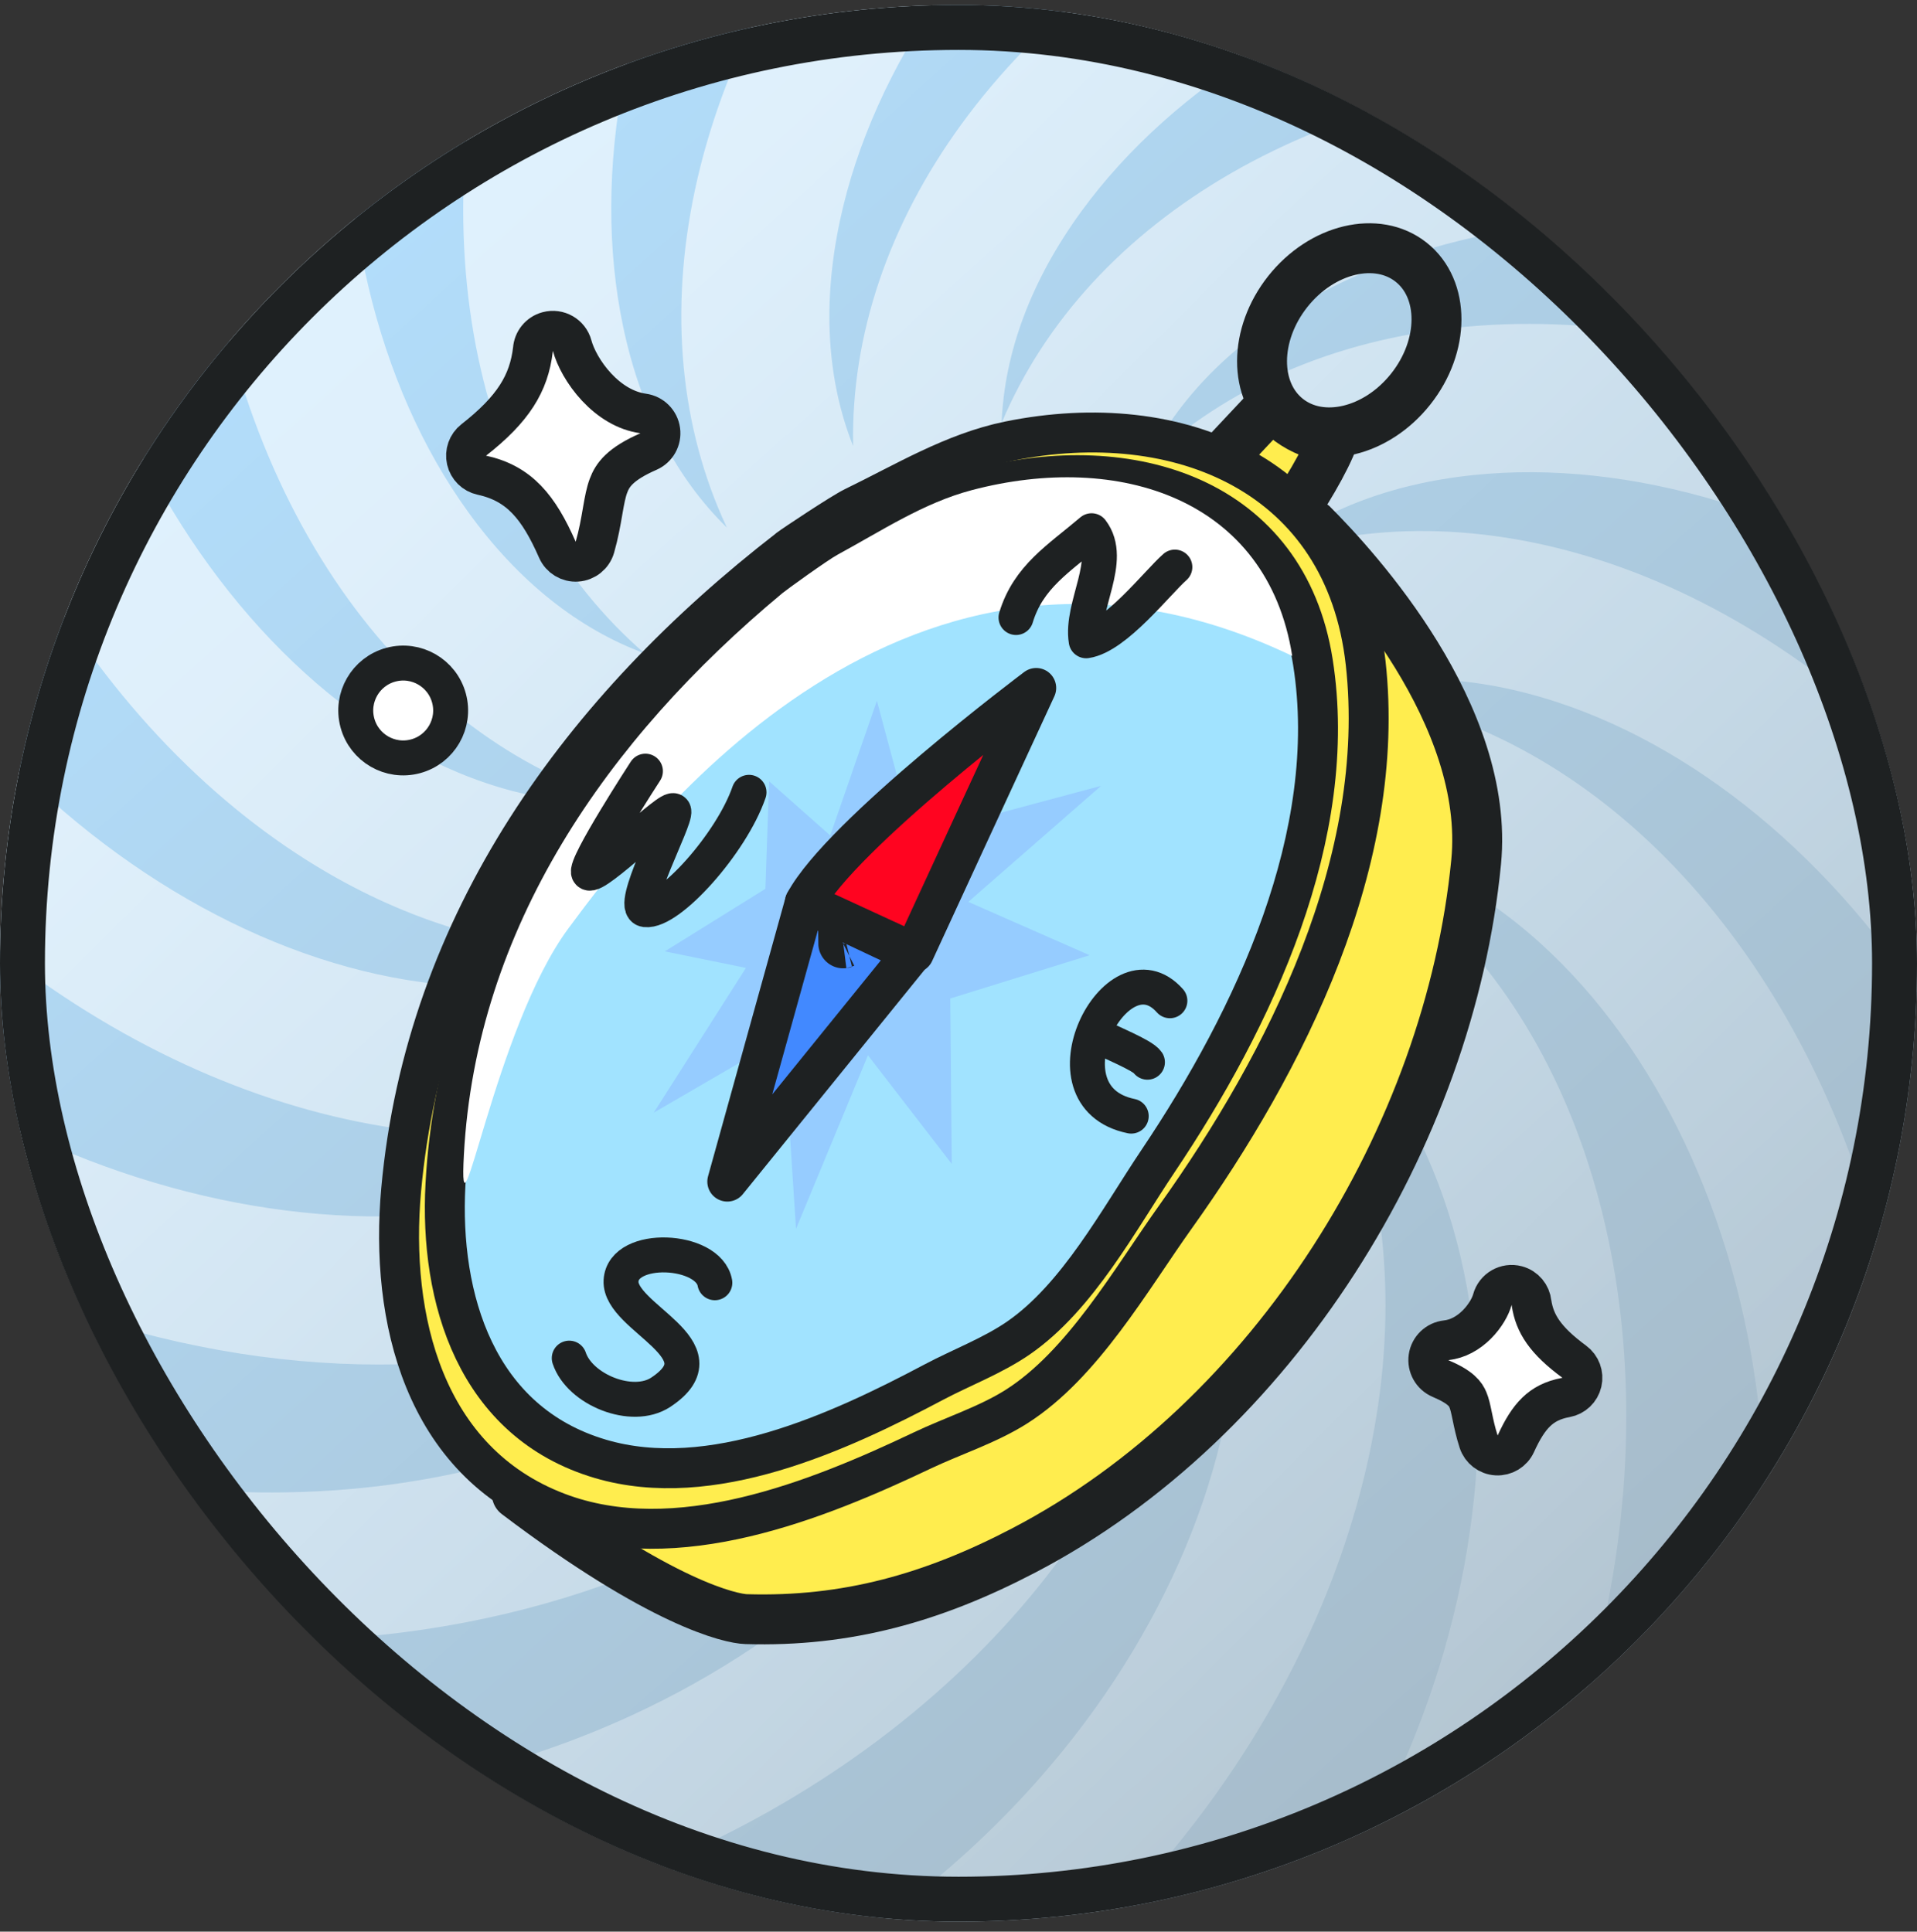 <svg width="128" height="129" viewBox="0 0 128 129" fill="none" xmlns="http://www.w3.org/2000/svg">
<rect x="0" y="0" width="128" height="129" fill="#333333" stroke="none"/>
<g clip-path="url(#clip0_1180_80450)">
<rect y="0.333" width="128" height="128" rx="64" fill="url(#paint0_linear_1180_80450)"/>
<g style="mix-blend-mode:soft-light">
<path d="M98.388 31.726C92.706 32.314 87.965 34.205 84.339 37.216C84.348 37.213 84.357 37.21 84.366 37.207C91.305 34.799 99.132 34.889 107.006 37.465C122.977 42.688 138.457 58.002 145.234 79.7C143.447 85.013 141.15 90.091 138.403 94.879C137.065 83.701 133.317 75.072 129.794 69.134C123.337 58.254 113.912 50.14 103.933 46.878C98.502 45.104 93.404 44.903 88.87 46.178H88.897C96.214 46.806 103.327 50.074 109.474 55.63C122.018 66.97 129.955 87.438 127.185 110.181C123.394 114.305 119.202 118.051 114.671 121.362C118.144 110.4 118.243 100.804 117.424 93.84C115.945 81.273 110.632 70.026 102.841 62.981C98.601 59.148 94.025 56.888 89.365 56.207C89.374 56.213 89.38 56.216 89.389 56.222C95.818 59.773 100.991 65.653 104.346 73.232C111.265 88.849 110.11 111.054 98.013 130.85C92.891 133.047 87.509 134.752 81.925 135.91C89.854 127.146 93.959 118.204 96.082 111.376C99.839 99.291 99.555 86.853 95.299 77.248C92.984 72.019 89.722 68.093 85.743 65.572C85.749 65.581 85.754 65.587 85.76 65.596C90.19 71.455 92.523 78.934 92.511 87.225C92.484 104.475 82.207 124.513 62.745 137.666C56.976 137.549 51.347 136.853 45.917 135.634C57.072 130.832 64.653 124.186 69.46 118.705C77.805 109.196 82.6 97.718 82.615 87.21C82.624 81.492 81.241 76.575 78.626 72.652C78.626 72.661 78.632 72.67 78.632 72.679C80.3 79.838 79.391 87.621 76.012 95.188C68.908 111.093 51.092 125.339 27.627 129.271C22.518 126.804 17.687 123.838 13.207 120.437C25.615 120.689 35.442 117.658 42.162 114.563C53.647 109.274 62.694 100.738 66.98 91.145C69.309 85.925 70.044 80.871 69.249 76.224C69.249 76.233 69.249 76.242 69.244 76.251C67.858 83.467 63.867 90.209 57.705 95.746C48.282 104.211 34.045 109.569 18.119 109.569C12.004 109.569 5.641 108.779 -0.797 107.071C-4.405 102.749 -7.592 98.061 -10.297 93.072C1.083 98.505 11.437 99.769 18.907 99.666C31.55 99.51 43.281 95.395 51.092 88.374C55.344 84.556 58.067 80.237 59.231 75.669C59.228 75.675 59.222 75.684 59.216 75.693C55.018 81.72 48.63 86.252 40.75 88.804C36.015 90.335 30.788 91.127 25.309 91.127C11.434 91.127 -4.078 86.063 -17.506 75.162C-18.973 69.837 -19.932 64.302 -20.334 58.614C-12.133 68.243 -3.166 73.622 3.716 76.587C15.33 81.594 27.717 82.612 37.709 79.379C43.143 77.62 47.386 74.783 50.307 71.082C50.298 71.088 50.292 71.094 50.283 71.097C45.146 74.201 39.08 75.798 32.539 75.798C31.076 75.798 29.592 75.72 28.086 75.558C10.616 73.694 -8.621 60.922 -19.557 39.437C-18.7 33.845 -17.296 28.433 -15.407 23.255C-11.824 35.316 -5.847 43.831 -0.785 49.321C7.791 58.62 18.697 64.593 29.136 65.71C34.815 66.316 39.847 65.451 44.015 63.26C44.006 63.26 43.997 63.263 43.988 63.263C42.717 63.422 41.437 63.501 40.15 63.501C34.054 63.501 27.813 61.733 21.897 58.302C6.768 49.528 -5.571 30.174 -6.93 6.251C-3.925 1.602 -0.474 -2.738 3.359 -6.703C1.844 5.552 3.821 15.595 6.184 22.58C10.241 34.568 17.774 44.465 26.86 49.732C31.802 52.599 36.746 53.856 41.449 53.553C41.44 53.55 41.431 53.547 41.419 53.544C34.395 51.41 28.113 46.734 23.255 40.019C13.081 25.954 9.647 3.49 17.876 -18.746C22.443 -21.75 27.316 -24.329 32.437 -26.418C26.299 -16.02 24.086 -6.241 23.417 0.987C22.251 13.59 25.114 25.699 31.271 34.208C34.62 38.84 38.63 42.003 43.047 43.639C43.041 43.633 43.032 43.627 43.023 43.621C37.475 38.809 33.637 31.981 31.928 23.868C28.38 7.038 34.228 -14.627 50.427 -31.523L66.734 -32.667C57.243 -25.772 51.413 -17.926 47.935 -11.722C41.748 -0.685 39.442 11.543 41.61 21.824C42.789 27.416 45.164 31.936 48.531 35.229C48.528 35.22 48.525 35.214 48.522 35.208C45.407 28.553 44.675 20.749 46.411 12.645C49.974 -4.011 63.879 -21.252 85.185 -30.173C90.537 -28.84 95.689 -27 100.586 -24.704C89.416 -22.23 81.097 -17.53 75.496 -13.352C65.36 -5.788 58.286 4.444 56.088 14.719C54.892 20.311 55.225 25.407 56.964 29.787V29.76C56.823 22.412 59.324 14.986 64.203 8.286C74.14 -5.359 93.593 -15.387 116.422 -15.048C120.752 -11.716 124.75 -7.976 128.363 -3.882C117.373 -6.037 108.05 -5.134 101.339 -3.621C89.005 -0.835 78.384 5.63 72.2 14.121C68.836 18.744 67.067 23.535 66.878 28.247C66.884 28.238 66.887 28.229 66.89 28.22C69.744 21.448 75.049 15.685 82.228 11.552C96.775 3.175 118.47 1.902 139.093 11.345C141.728 16.112 143.917 21.16 145.606 26.434C136.505 20.074 127.691 17.132 120.989 15.793C108.593 13.314 96.262 14.899 87.164 20.137C82.21 22.988 78.65 26.647 76.563 30.873C76.569 30.867 76.575 30.861 76.581 30.852C81.943 25.831 89.131 22.724 97.368 21.872C114.032 20.14 134.325 27.779 149.318 44.738C149.549 47.292 149.666 49.882 149.666 52.497C149.666 55.459 149.516 58.386 149.219 61.27C143.489 51.755 136.634 45.479 131.056 41.526C120.737 34.214 108.833 30.642 98.388 31.726Z" fill="url(#paint1_linear_1180_80450)"/>
</g>
<path d="M86.033 34.577C86.936 33.369 88.563 30.688 89.047 29.238C88.546 29.189 87.689 29.042 86.762 28.532C85.841 28.027 85.262 27.391 84.952 26.996C83.813 28.212 82.152 29.981 81.013 31.195L86.035 34.576L86.033 34.577Z" fill="#FFED4E" stroke="#1E2122" stroke-width="3.333" stroke-linecap="round" stroke-linejoin="round"/>
<path d="M94.197 25.98C96.479 23.099 96.49 19.307 94.223 17.51C91.955 15.712 88.268 16.591 85.986 19.471C83.705 22.352 83.694 26.145 85.961 27.942C88.228 29.739 91.916 28.861 94.197 25.98Z" stroke="#1E2122" stroke-width="3.333" stroke-linecap="round" stroke-linejoin="round"/>
<path d="M87.585 34.973C90.626 38.006 99.514 47.768 98.564 57.563C96.786 75.867 85.06 94.834 68.342 103.55C62.291 106.706 56.556 108.33 49.823 108.13C48.813 108.1 44.197 107.123 34.511 99.786C34.511 99.786 86.262 33.651 87.585 34.973Z" fill="#FFED4E" stroke="#1E2122" stroke-width="3.333" stroke-linecap="round" stroke-linejoin="round"/>
<path d="M52.66 36.65C38.898 47.3 28.403 61.557 26.785 79.468C26.013 88.024 28.291 97.602 37.229 101.004C45.142 104.017 54.578 100.195 61.588 96.863C63.634 95.891 65.943 95.158 67.864 93.942C72.295 91.133 75.514 85.436 78.49 81.266C85.908 70.871 92.651 57.451 91.185 44.268C89.786 31.706 78.69 27.154 67.375 29.46C63.668 30.216 60.389 32.22 57.012 33.859C56.201 34.254 52.965 36.409 52.656 36.648L52.66 36.65Z" fill="#FFED4E" stroke="#1E2122" stroke-width="2.667" stroke-linecap="round" stroke-linejoin="round"/>
<path d="M51.999 39.851C39.734 50.06 30.597 63.244 29.744 79.106C29.338 86.682 31.771 94.975 40.103 97.43C47.479 99.603 56.014 95.664 62.338 92.309C64.184 91.33 66.28 90.543 68.001 89.356C71.973 86.616 74.727 81.404 77.313 77.555C83.76 67.957 89.48 55.737 87.664 44.222C85.933 33.249 75.578 29.913 65.264 32.632C61.885 33.522 58.943 35.484 55.899 37.133C55.166 37.528 52.272 39.621 51.996 39.852L51.999 39.851Z" fill="#A1E3FF" stroke="#1E2122" stroke-width="2.667" stroke-linecap="round" stroke-linejoin="round"/>
<g style="mix-blend-mode:soft-light">
<path d="M52.224 39.627C40.512 49.378 31.788 61.971 30.974 77.123C30.587 84.36 33.003 68.668 37.967 61.981C42.931 55.295 60.617 31.518 86.283 43.805C84.629 33.324 74.74 30.136 64.891 32.732C61.664 33.582 58.855 35.456 55.948 37.031C55.248 37.408 52.484 39.407 52.221 39.627L52.224 39.627Z" fill="white"/>
</g>
<path d="M58.551 46.8L60.975 55.843L73.521 52.481L64.654 60.23L72.756 63.793L63.45 66.682L63.549 77.727L57.954 70.475L53.151 82.066L52.32 69.268L43.652 74.307L49.806 64.64L44.389 63.535L51.107 59.358L51.354 52.179L55.435 55.795L58.551 46.8Z" fill="#96CCFF"/>
<path d="M53.743 60.267L48.562 78.911L60.918 63.655L53.743 60.267Z" fill="#4289FF" stroke="#1E2122" stroke-width="2.667" stroke-linecap="round" stroke-linejoin="round"/>
<path d="M53.744 60.267L61.026 63.627C61.026 63.627 67.808 48.917 69.189 45.944C69.189 45.944 56.172 55.714 53.742 60.268L53.744 60.267Z" fill="#FF0420" stroke="#1E2122" stroke-width="2.667" stroke-linecap="round" stroke-linejoin="round"/>
<path d="M56.294 63.005C56.294 63.005 56.298 63.003 56.306 63.002C56.298 63.005 56.294 63.006 56.294 63.005Z" stroke="#1E2122" stroke-width="3.333"/>
<path d="M67.84 41.24C68.665 38.514 70.702 37.302 72.886 35.443C74.386 37.409 72.141 40.457 72.525 42.794C74.486 42.508 77.253 38.929 78.447 37.871" stroke="#1E2122" stroke-width="2.333" stroke-linecap="round" stroke-linejoin="round"/>
<path d="M43.096 51.5C43.096 51.5 38.948 57.877 39.309 58.284C39.724 58.749 44.853 53.648 44.992 54.17C45.148 54.749 41.976 60.618 43.096 60.751C44.687 60.942 48.834 56.333 50.013 52.913" stroke="#1E2122" stroke-width="2.333" stroke-linecap="round" stroke-linejoin="round"/>
<path d="M47.731 85.666C47.314 83.349 41.598 83.074 41.468 85.538C41.336 88.027 48.48 90.101 44.118 92.979C42.213 94.236 38.706 92.802 38.009 90.7" stroke="#1E2122" stroke-width="2.333" stroke-linecap="round" stroke-linejoin="round"/>
<path d="M78.115 66.833C74.563 62.826 69.22 73.245 75.533 74.538" stroke="#1E2122" stroke-width="2.333" stroke-linecap="round" stroke-linejoin="round"/>
<path d="M73.393 69.202C74.037 69.574 76.302 70.465 76.615 70.938" stroke="#1E2122" stroke-width="2.333" stroke-linecap="round" stroke-linejoin="round"/>
<circle cx="26.922" cy="47.449" r="3.167" transform="rotate(-15 26.922 47.449)" fill="white" stroke="#1E2122" stroke-width="2.333" stroke-linecap="round" stroke-linejoin="round"/>
<path d="M35.585 23.336C35.623 22.783 36.005 22.29 36.57 22.139C37.282 21.948 38.013 22.37 38.203 23.081C38.408 23.847 38.971 24.926 39.841 25.857C40.705 26.78 41.772 27.452 42.946 27.613C43.538 27.694 44.003 28.159 44.085 28.75C44.168 29.342 43.846 29.916 43.299 30.155C41.406 30.983 40.897 31.716 40.629 32.437C40.464 32.879 40.369 33.383 40.245 34.095C40.24 34.128 40.234 34.161 40.228 34.195C40.113 34.86 39.975 35.658 39.721 36.547C39.566 37.087 39.089 37.472 38.529 37.51C37.968 37.547 37.444 37.23 37.218 36.716C35.966 33.866 34.675 32.277 32.172 31.735C31.666 31.626 31.27 31.234 31.154 30.73C31.038 30.226 31.225 29.701 31.632 29.382C34.27 27.318 35.32 25.597 35.585 23.336Z" fill="white" stroke="#1E2122" stroke-width="2.667" stroke-linecap="round" stroke-linejoin="round"/>
<path d="M102.26 87.006C102.205 86.472 101.828 86.002 101.279 85.855C100.567 85.665 99.836 86.087 99.646 86.798C99.531 87.225 99.182 87.884 98.604 88.461C98.037 89.025 97.338 89.424 96.562 89.507C95.958 89.573 95.474 90.037 95.385 90.638C95.297 91.239 95.625 91.824 96.184 92.061C97.561 92.644 97.859 93.109 98.014 93.481C98.124 93.742 98.194 94.048 98.296 94.543C98.301 94.567 98.306 94.591 98.311 94.615C98.406 95.072 98.524 95.643 98.732 96.28C98.903 96.802 99.377 97.166 99.926 97.197C100.474 97.227 100.985 96.918 101.213 96.418C101.648 95.463 102.072 94.778 102.576 94.291C103.055 93.828 103.661 93.489 104.564 93.325C105.088 93.23 105.504 92.832 105.624 92.314C105.744 91.795 105.544 91.255 105.116 90.939C103.176 89.511 102.467 88.394 102.26 87.006Z" fill="white" stroke="#1E2122" stroke-width="2.667" stroke-linecap="round" stroke-linejoin="round"/>
</g>
<rect x="1.5" y="1.833" width="125" height="125" rx="62.5" stroke="#1E2122" stroke-width="3"/>
<defs>
<linearGradient id="paint0_linear_1180_80450" x1="13.333" y1="11.333" x2="111.333" y2="120" gradientUnits="userSpaceOnUse">
<stop stop-color="#B3E0FF"/>
<stop offset="1" stop-color="#A6B9C6"/>
</linearGradient>
<linearGradient id="paint1_linear_1180_80450" x1="21.333" y1="38.666" x2="124.999" y2="142.333" gradientUnits="userSpaceOnUse">
<stop stop-color="white" stop-opacity="0.59"/>
<stop offset="1" stop-color="white" stop-opacity="0"/>
</linearGradient>
<clipPath id="clip0_1180_80450">
<rect y="0.333" width="128" height="128" rx="64" fill="white"/>
</clipPath>
</defs>
</svg>
